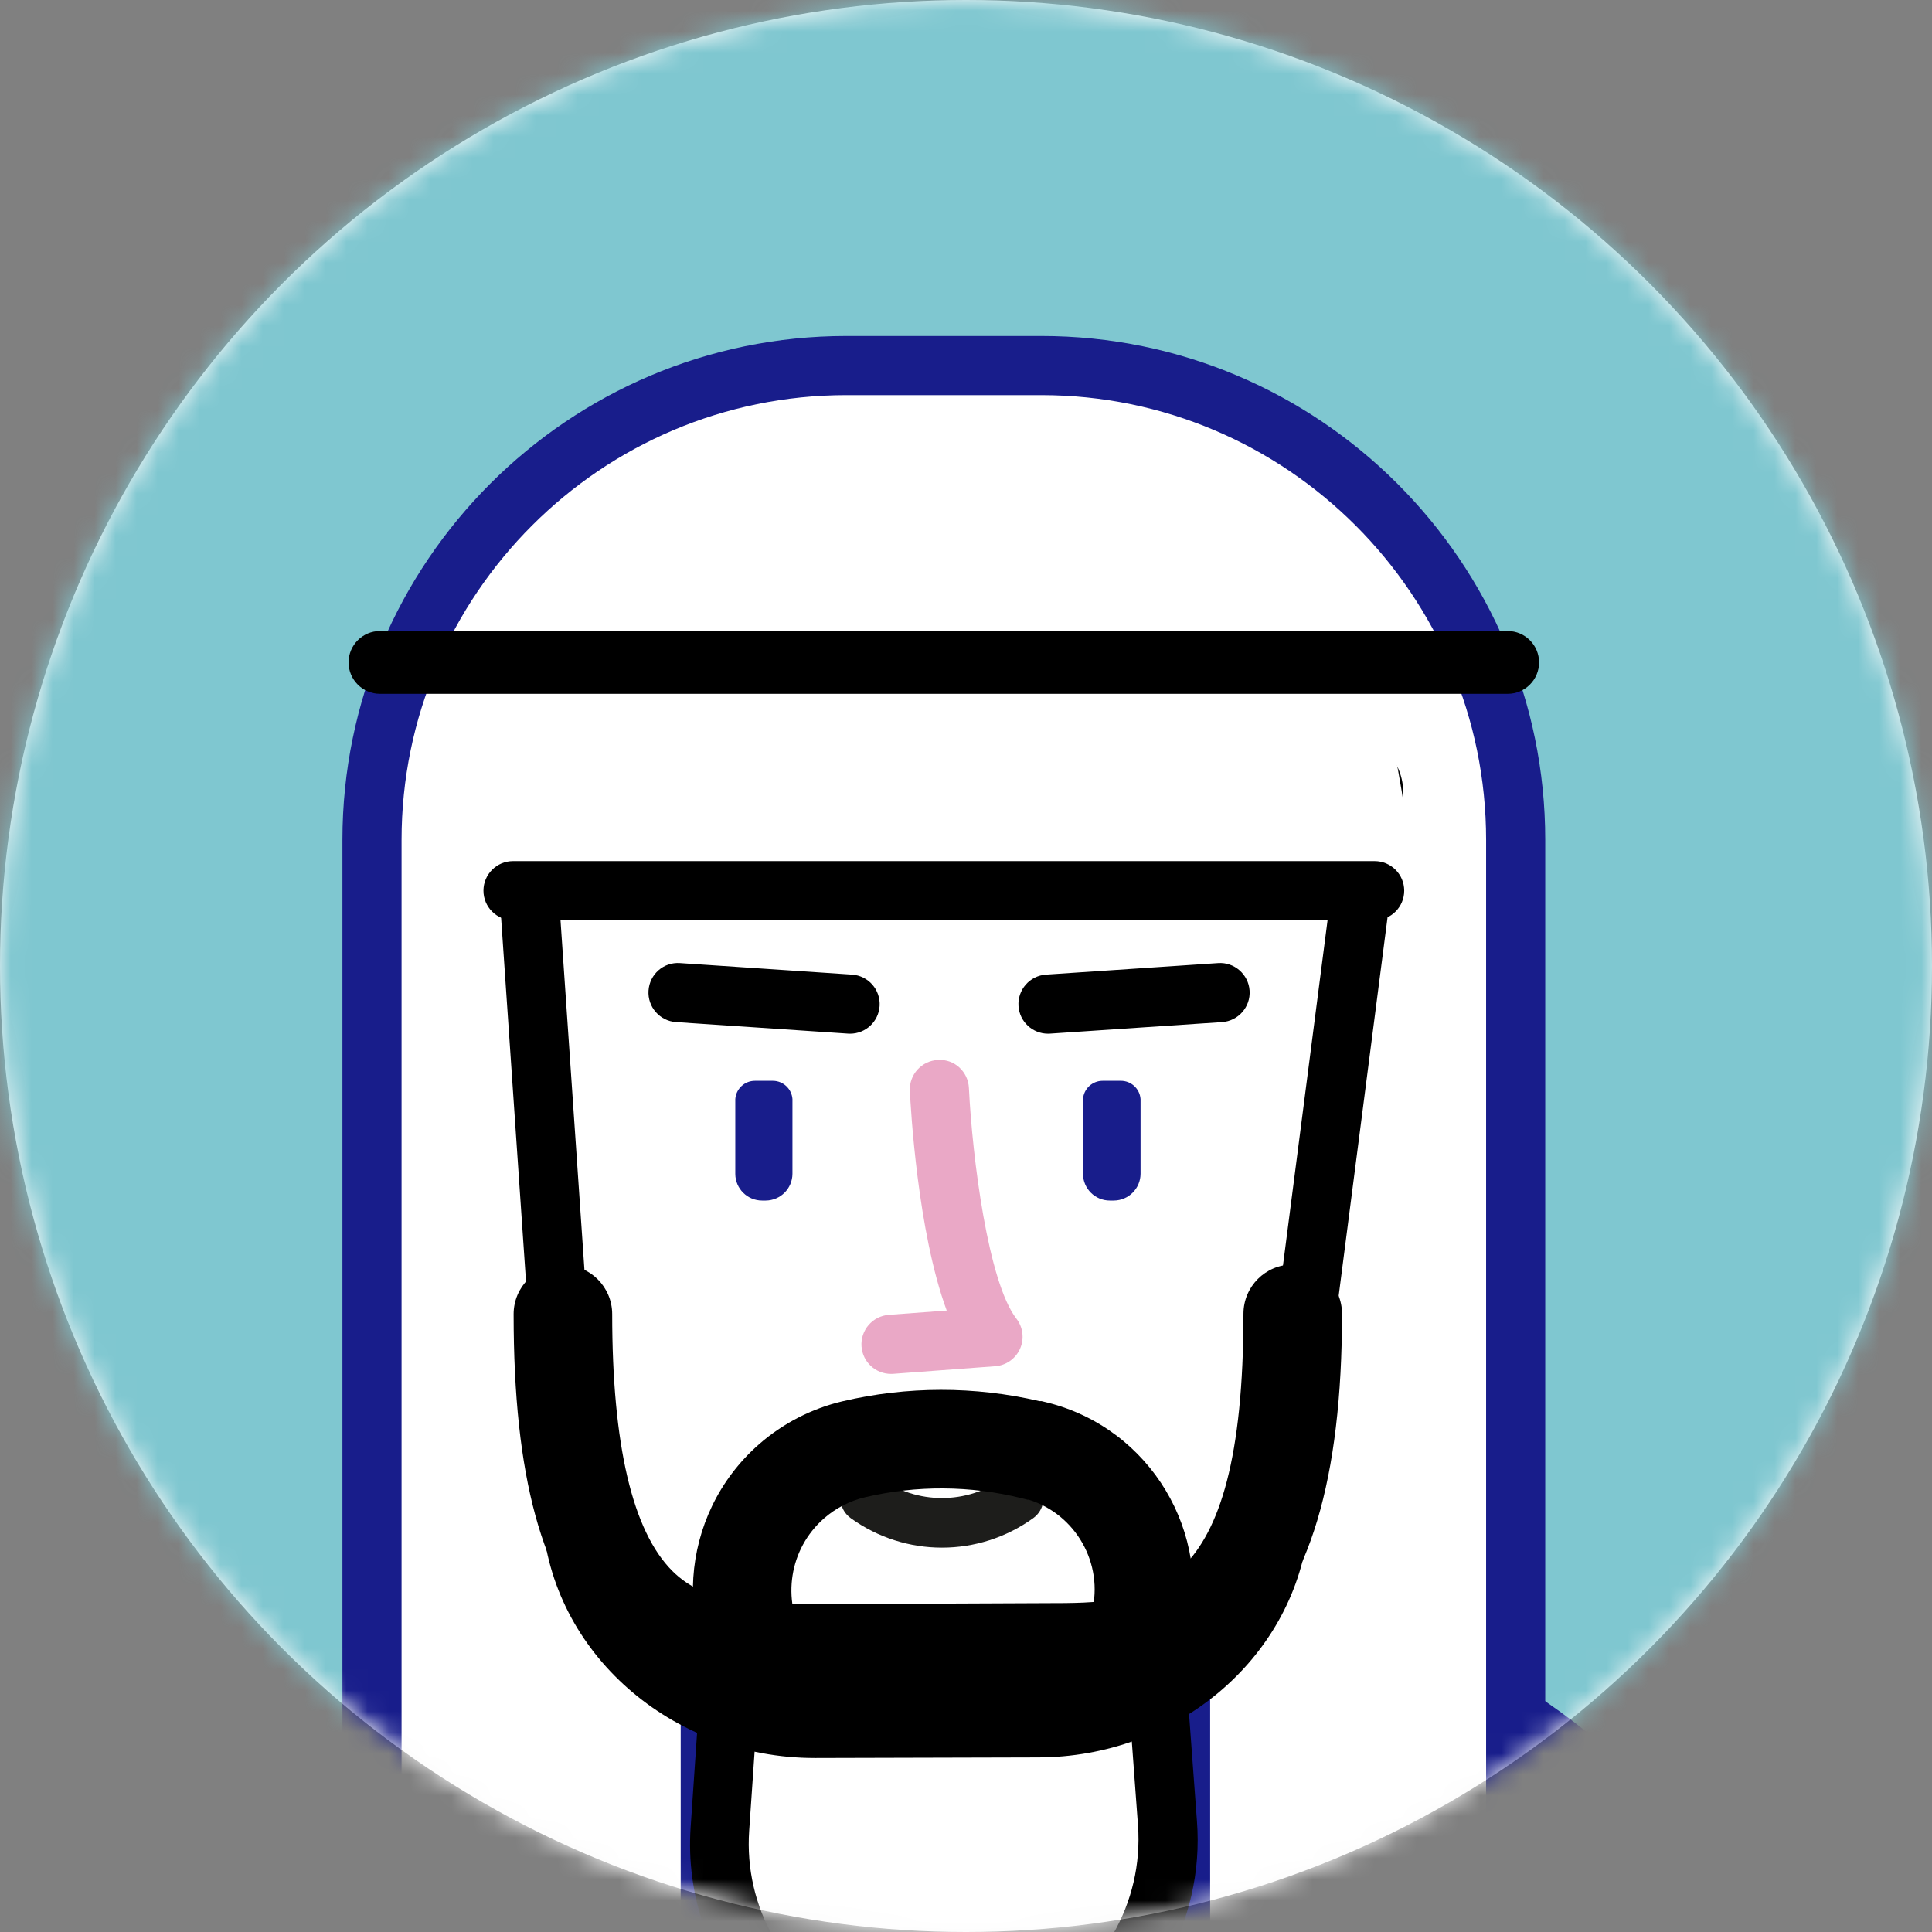 <?xml version="1.0" encoding="UTF-8"?>
<svg width="92px" height="92px" viewBox="0 0 92 92" version="1.1" xmlns="http://www.w3.org/2000/svg" xmlns:xlink="http://www.w3.org/1999/xlink">
    <rect x="0" y="0" width="92" height="92" fill="#808080" stroke="none"/>
    <title>GTX/Avatar/1 Copy 2</title>
    <defs>
        <circle id="path-1" cx="46" cy="46" r="46"></circle>
        <rect id="path-3" x="0" y="0" width="92" height="108"></rect>
    </defs>
    <g id="Design" stroke="none" stroke-width="1" fill="none" fill-rule="evenodd">
        <g id="rta-gitex-UI-05.00" transform="translate(-579, -573)">
            <g id="Group-2" transform="translate(347, 232)">
                <g id="Avatar" transform="translate(0, 288)">
                    <g id="GTX/Avatar/1-Copy-2" transform="translate(232, 53)">
                        <mask id="mask-2" fill="white">
                            <use xlink:href="#path-1"></use>
                        </mask>
                        <use id="GTX/Avatar/1" fill="#FBFBFB" xlink:href="#path-1"></use>
                        <g id="Group" mask="url(#mask-2)">
                            <g id="GTX/Avatar/Character/1">
                                <rect id="Rectangle" fill="#DB3B34" x="0" y="0" width="92" height="108"></rect>
                                <mask id="mask-4" fill="white">
                                    <use xlink:href="#path-3"></use>
                                </mask>
                                <use id="Rectangle" fill="#7FC7D0" xlink:href="#path-3"></use>
                                <g id="Group-41" mask="url(#mask-4)">
                                    <g transform="translate(4, 16)">
                                        <path d="M1.408,92.814 C1.301,74.228 16.277,60.355 34.862,60.242 L48.74,60.163 C67.325,60.05 82.48,73.745 82.592,92.33" id="Fill-1" fill="#FFFFFF"></path>
                                        <path d="M1.409,94.222 C0.635,94.222 0.005,93.597 -2.88870508e-15,92.822 C-0.109,73.883 15.2,58.954 34.854,58.835 L48.732,58.755 C58.147,58.689 66.981,62.054 73.556,68.206 C80.235,74.457 83.944,83.022 84,92.321 C84.005,93.099 83.378,93.734 82.601,93.738 L82.592,93.738 C81.819,93.738 81.189,93.114 81.184,92.339 C81.133,83.82 77.741,75.979 71.631,70.263 C65.637,64.652 57.596,61.57 48.969,61.57 C48.895,61.57 48.822,61.57 48.748,61.571 L34.871,61.65 C26.161,61.703 18.074,64.887 12.1,70.617 C6.064,76.406 2.767,84.286 2.817,92.805 C2.821,93.583 2.194,94.217 1.417,94.222 L1.409,94.222 Z" id="Fill-3" fill="#181D8B"></path>
                                        <path d="M45.581,1.408 L36.303,1.408 C23.828,1.408 13.714,11.521 13.714,23.996 L13.714,77.819 C13.714,79.436 14.781,80.861 16.333,81.315 L26.189,84.192 C28.189,84.187 29.811,82.569 29.821,80.569 L29.821,59.449 L52.218,59.449 L52.218,80.569 C52.218,82.58 53.848,84.211 55.86,84.211 L65.565,81.339 C67.114,80.882 68.176,79.461 68.175,77.847 L68.175,23.996 C68.175,11.521 58.061,1.408 45.586,1.408 L45.581,1.408 Z" id="Fill-5" fill="#FFFFFF"></path>
                                        <path d="M29.822,58.041 L52.218,58.041 C52.995,58.041 53.626,58.672 53.626,59.449 L53.626,80.569 C53.626,81.74 54.532,82.704 55.68,82.796 L65.166,79.989 C66.11,79.711 66.768,78.83 66.767,77.848 L66.767,23.997 C66.767,12.317 57.265,2.816 45.586,2.816 L36.303,2.816 C24.624,2.816 15.122,12.317 15.122,23.997 L15.122,77.819 C15.122,78.805 15.783,79.687 16.729,79.964 L26.364,82.776 C27.504,82.682 28.407,81.724 28.414,80.562 L28.414,59.449 C28.414,58.672 29.044,58.041 29.822,58.041 M55.86,85.619 C53.075,85.619 50.81,83.354 50.81,80.569 L50.81,60.857 L31.229,60.857 L31.229,80.569 C31.215,83.34 28.955,85.593 26.193,85.6 C26.064,85.587 25.924,85.582 25.794,85.544 L15.938,82.667 C13.798,82.04 12.306,80.047 12.306,77.818 L12.306,23.997 C12.306,10.765 23.071,0 36.303,0 L45.586,0 C58.818,0 69.583,10.765 69.583,23.997 L69.583,77.847 C69.585,80.069 68.096,82.061 65.963,82.689 L56.259,85.561 C56.13,85.599 55.995,85.619 55.86,85.619" id="Fill-7" fill="#181D8B"></path>
                                        <path d="M40.705,82.254 C34.943,82.257 30.269,77.589 30.266,71.827 C30.266,71.585 30.274,71.343 30.291,71.103 L31.084,59.538 C31.238,57.38 33.027,55.704 35.191,55.69 L46.628,55.662 C48.791,55.667 50.587,57.331 50.758,59.487 L51.593,70.816 C51.923,75.093 49.591,79.133 45.722,80.987 L45.253,81.217 C43.834,81.899 42.28,82.254 40.705,82.254" id="Fill-9" fill="#FFFFFF"></path>
                                        <path d="M46.633,54.259 L46.633,54.259 L35.191,54.287 C32.286,54.304 29.884,56.553 29.676,59.449 L28.888,71.013 C28.442,77.54 33.372,83.193 39.9,83.638 C41.95,83.778 44.002,83.382 45.854,82.488 L46.323,82.258 C50.721,80.161 53.374,75.572 52.997,70.713 L52.161,59.384 C51.939,56.495 49.535,54.262 46.637,54.254 L46.633,54.259 Z M46.637,57.07 C48.063,57.071 49.247,58.169 49.355,59.59 L50.19,70.924 C50.459,74.621 48.445,78.107 45.107,79.719 L44.638,79.949 C42.073,81.187 39.074,81.141 36.547,79.827 C33.343,78.176 31.428,74.778 31.675,71.182 L32.468,59.618 C32.579,58.195 33.768,57.098 35.195,57.103 L46.633,57.074 L46.637,57.07 Z" id="Fill-11" fill="#000000"></path>
                                        <path d="M34.801,66.306 C28.7,66.306 23.612,61.862 23.223,56.187 L20.881,21.903 C20.829,21.127 21.416,20.456 22.192,20.405 C22.224,20.402 22.256,20.401 22.289,20.401 L60.018,20.303 C60.421,20.301 60.805,20.472 61.074,20.772 C61.343,21.076 61.468,21.482 61.416,21.884 L56.916,56.732 C56.212,62.148 51.284,66.24 45.417,66.254 L34.801,66.306 Z" id="Fill-13" fill="#FFFFFF"></path>
                                        <path d="M60.013,18.914 L60.013,18.914 L22.289,19.012 C20.733,19.008 19.47,20.266 19.466,21.822 C19.466,21.888 19.468,21.954 19.473,22.021 L19.909,28.38 L21.819,56.286 C22.256,62.692 27.958,67.714 34.801,67.714 L34.839,67.714 L45.408,67.686 C51.978,67.686 57.507,63.049 58.295,56.938 L62.796,22.091 C62.996,20.549 61.907,19.137 60.365,18.937 C60.245,18.922 60.124,18.914 60.004,18.914 L60.013,18.914 Z M60.004,21.73 L55.503,56.577 C54.893,61.298 50.556,64.856 45.398,64.87 L34.829,64.898 L34.801,64.898 C29.423,64.898 24.969,61.045 24.626,56.094 L22.716,28.187 L22.289,21.828 L60.013,21.73 L60.004,21.73 Z" id="Fill-15" fill="#000000"></path>
                                        <path d="M32.806,35.467 L31.952,35.467 C31.458,35.465 31.048,35.847 31.014,36.34 L31.014,39.902 C31.019,40.605 31.592,41.172 32.295,41.169 L32.464,41.169 C33.166,41.164 33.733,40.595 33.736,39.892 L33.736,36.335 C33.699,35.848 33.295,35.47 32.806,35.467" id="Fill-17" fill="#181D8B"></path>
                                        <path d="M49.364,35.467 L48.51,35.467 C48.016,35.465 47.606,35.847 47.571,36.34 L47.571,39.902 C47.577,40.605 48.15,41.172 48.853,41.169 L49.04,41.169 C49.742,41.164 50.31,40.595 50.312,39.892 L50.312,36.335 C50.275,35.841 49.86,35.46 49.364,35.467" id="Fill-19" fill="#181D8B"></path>
                                        <path d="M40.855,57.697 C39.332,57.697 37.809,57.228 36.509,56.291 C35.98,55.909 35.86,55.171 36.242,54.643 C36.623,54.114 37.362,53.995 37.89,54.376 C39.665,55.656 42.048,55.655 43.821,54.376 C44.349,53.995 45.087,54.114 45.469,54.643 C45.85,55.171 45.731,55.909 45.202,56.291 C43.902,57.228 42.379,57.697 40.855,57.697" id="Fill-21" fill="#1D1D1B"></path>
                                        <path d="M38.427,49.424 C37.697,49.424 37.08,48.861 37.025,48.121 C36.967,47.345 37.549,46.67 38.324,46.612 L41.082,46.407 C39.692,42.646 39.365,36.742 39.327,35.947 C39.29,35.171 39.889,34.511 40.665,34.474 C41.454,34.424 42.102,35.035 42.139,35.811 C42.301,39.138 43.057,45.061 44.399,46.792 C44.716,47.202 44.784,47.753 44.573,48.227 C44.362,48.701 43.908,49.021 43.391,49.059 L38.534,49.421 C38.498,49.423 38.462,49.424 38.427,49.424" id="Fill-23" fill="#EAA8C6"></path>
                                        <path d="M45.904,33.223 C45.169,33.223 44.55,32.653 44.5,31.909 C44.448,31.134 45.035,30.462 45.811,30.41 L54.006,29.861 C54.773,29.806 55.452,30.396 55.504,31.172 C55.556,31.947 54.969,32.619 54.193,32.671 L45.999,33.22 C45.968,33.222 45.935,33.223 45.904,33.223" id="Fill-25" fill="#000000"></path>
                                        <path d="M36.482,33.223 C36.451,33.223 36.419,33.222 36.387,33.22 L28.193,32.671 C27.417,32.619 26.83,31.947 26.882,31.172 C26.933,30.396 27.597,29.806 28.38,29.861 L36.575,30.41 C37.351,30.462 37.938,31.134 37.886,31.909 C37.836,32.653 37.217,33.223 36.482,33.223" id="Fill-27" fill="#000000"></path>
                                        <path d="M47.993,60.766 C47.88,61.217 47.701,61.641 47.464,62.026 L34.305,62.026 C33.227,60.181 33.57,57.766 35.235,56.307 C35.792,55.818 36.468,55.469 37.189,55.299 C39.634,54.721 42.213,54.737 44.648,55.343 L44.928,55.413 L44.986,55.413 C47.23,56.112 48.569,58.458 47.993,60.766 M45.873,50.789 L45.593,50.72 L45.494,50.72 C42.42,50.002 39.183,50.005 36.11,50.731 C34.645,51.077 33.271,51.786 32.14,52.778 C28.307,56.141 27.924,61.993 31.286,65.826 L31.989,66.621 L49.17,66.621 C49.721,66.472 50.215,66.154 50.581,65.693 L50.838,65.374 C51.654,64.344 52.228,63.176 52.546,61.903 C53.77,56.999 50.777,52.014 45.873,50.789" id="Fill-29" fill="#000000"></path>
                                        <path d="M34.053,65.082 C31.105,65.082 27.542,64.966 24.702,62.132 C21.807,59.242 20.458,54.3 20.458,46.58 C20.458,45.284 21.509,44.234 22.805,44.234 C24.101,44.234 25.152,45.284 25.152,46.58 C25.152,52.797 26.116,56.912 28.018,58.81 C29.608,60.397 31.955,60.396 34.44,60.389 L34.829,60.388 L45.817,60.34 C50.649,60.339 55.212,60.338 55.212,46.562 C55.212,45.265 56.262,44.215 57.558,44.215 C58.855,44.215 59.905,45.265 59.905,46.562 C59.905,54.434 58.351,59.625 55.152,62.433 C52.192,65.032 48.508,65.033 45.819,65.033 L45.405,65.034 L34.449,65.082 C34.318,65.082 34.187,65.082 34.053,65.082" id="Fill-31" fill="#000000"></path>
                                        <path d="M21.763,13.568 C20.017,16.257 18.947,23.067 18.792,26.474 L63.294,26.474 C63.12,23.067 62.069,16.271 60.304,13.568 L21.763,13.568 Z" id="Fill-33" fill="#FFFFFF"></path>
                                        <path d="M14.094,14.225 L67.795,14.225 C68.523,14.225 69.113,14.815 69.113,15.544 L69.113,15.544 C69.113,16.272 68.523,16.863 67.795,16.863 L14.094,16.863 C13.366,16.863 12.776,16.272 12.776,15.544 L12.776,15.544 C12.776,14.815 13.366,14.225 14.094,14.225" id="Fill-35" fill="#000000"></path>
                                        <path d="M14.095,14.401 C13.464,14.401 12.951,14.914 12.951,15.544 C12.951,16.174 13.464,16.687 14.095,16.687 L67.795,16.687 C68.425,16.687 68.937,16.174 68.937,15.544 C68.937,14.914 68.425,14.401 67.795,14.401 L14.095,14.401 Z M67.795,17.039 L14.095,17.039 C13.27,17.039 12.599,16.368 12.599,15.544 C12.599,14.72 13.27,14.049 14.095,14.049 L67.795,14.049 C68.619,14.049 69.289,14.72 69.289,15.544 C69.289,16.368 68.619,17.039 67.795,17.039 L67.795,17.039 Z" id="Fill-37" fill="#000000"></path>
                                        <path d="M61.459,27.821 L20.43,27.821 C19.653,27.821 19.022,27.191 19.022,26.413 C19.022,25.636 19.653,25.005 20.43,25.005 L61.459,25.005 C62.236,25.005 62.867,25.636 62.867,26.413 C62.867,27.191 62.236,27.821 61.459,27.821" id="Fill-39" fill="#000000"></path>
                                    </g>
                                </g>
                            </g>
                        </g>
                    </g>
                </g>
            </g>
        </g>
    </g>
</svg>